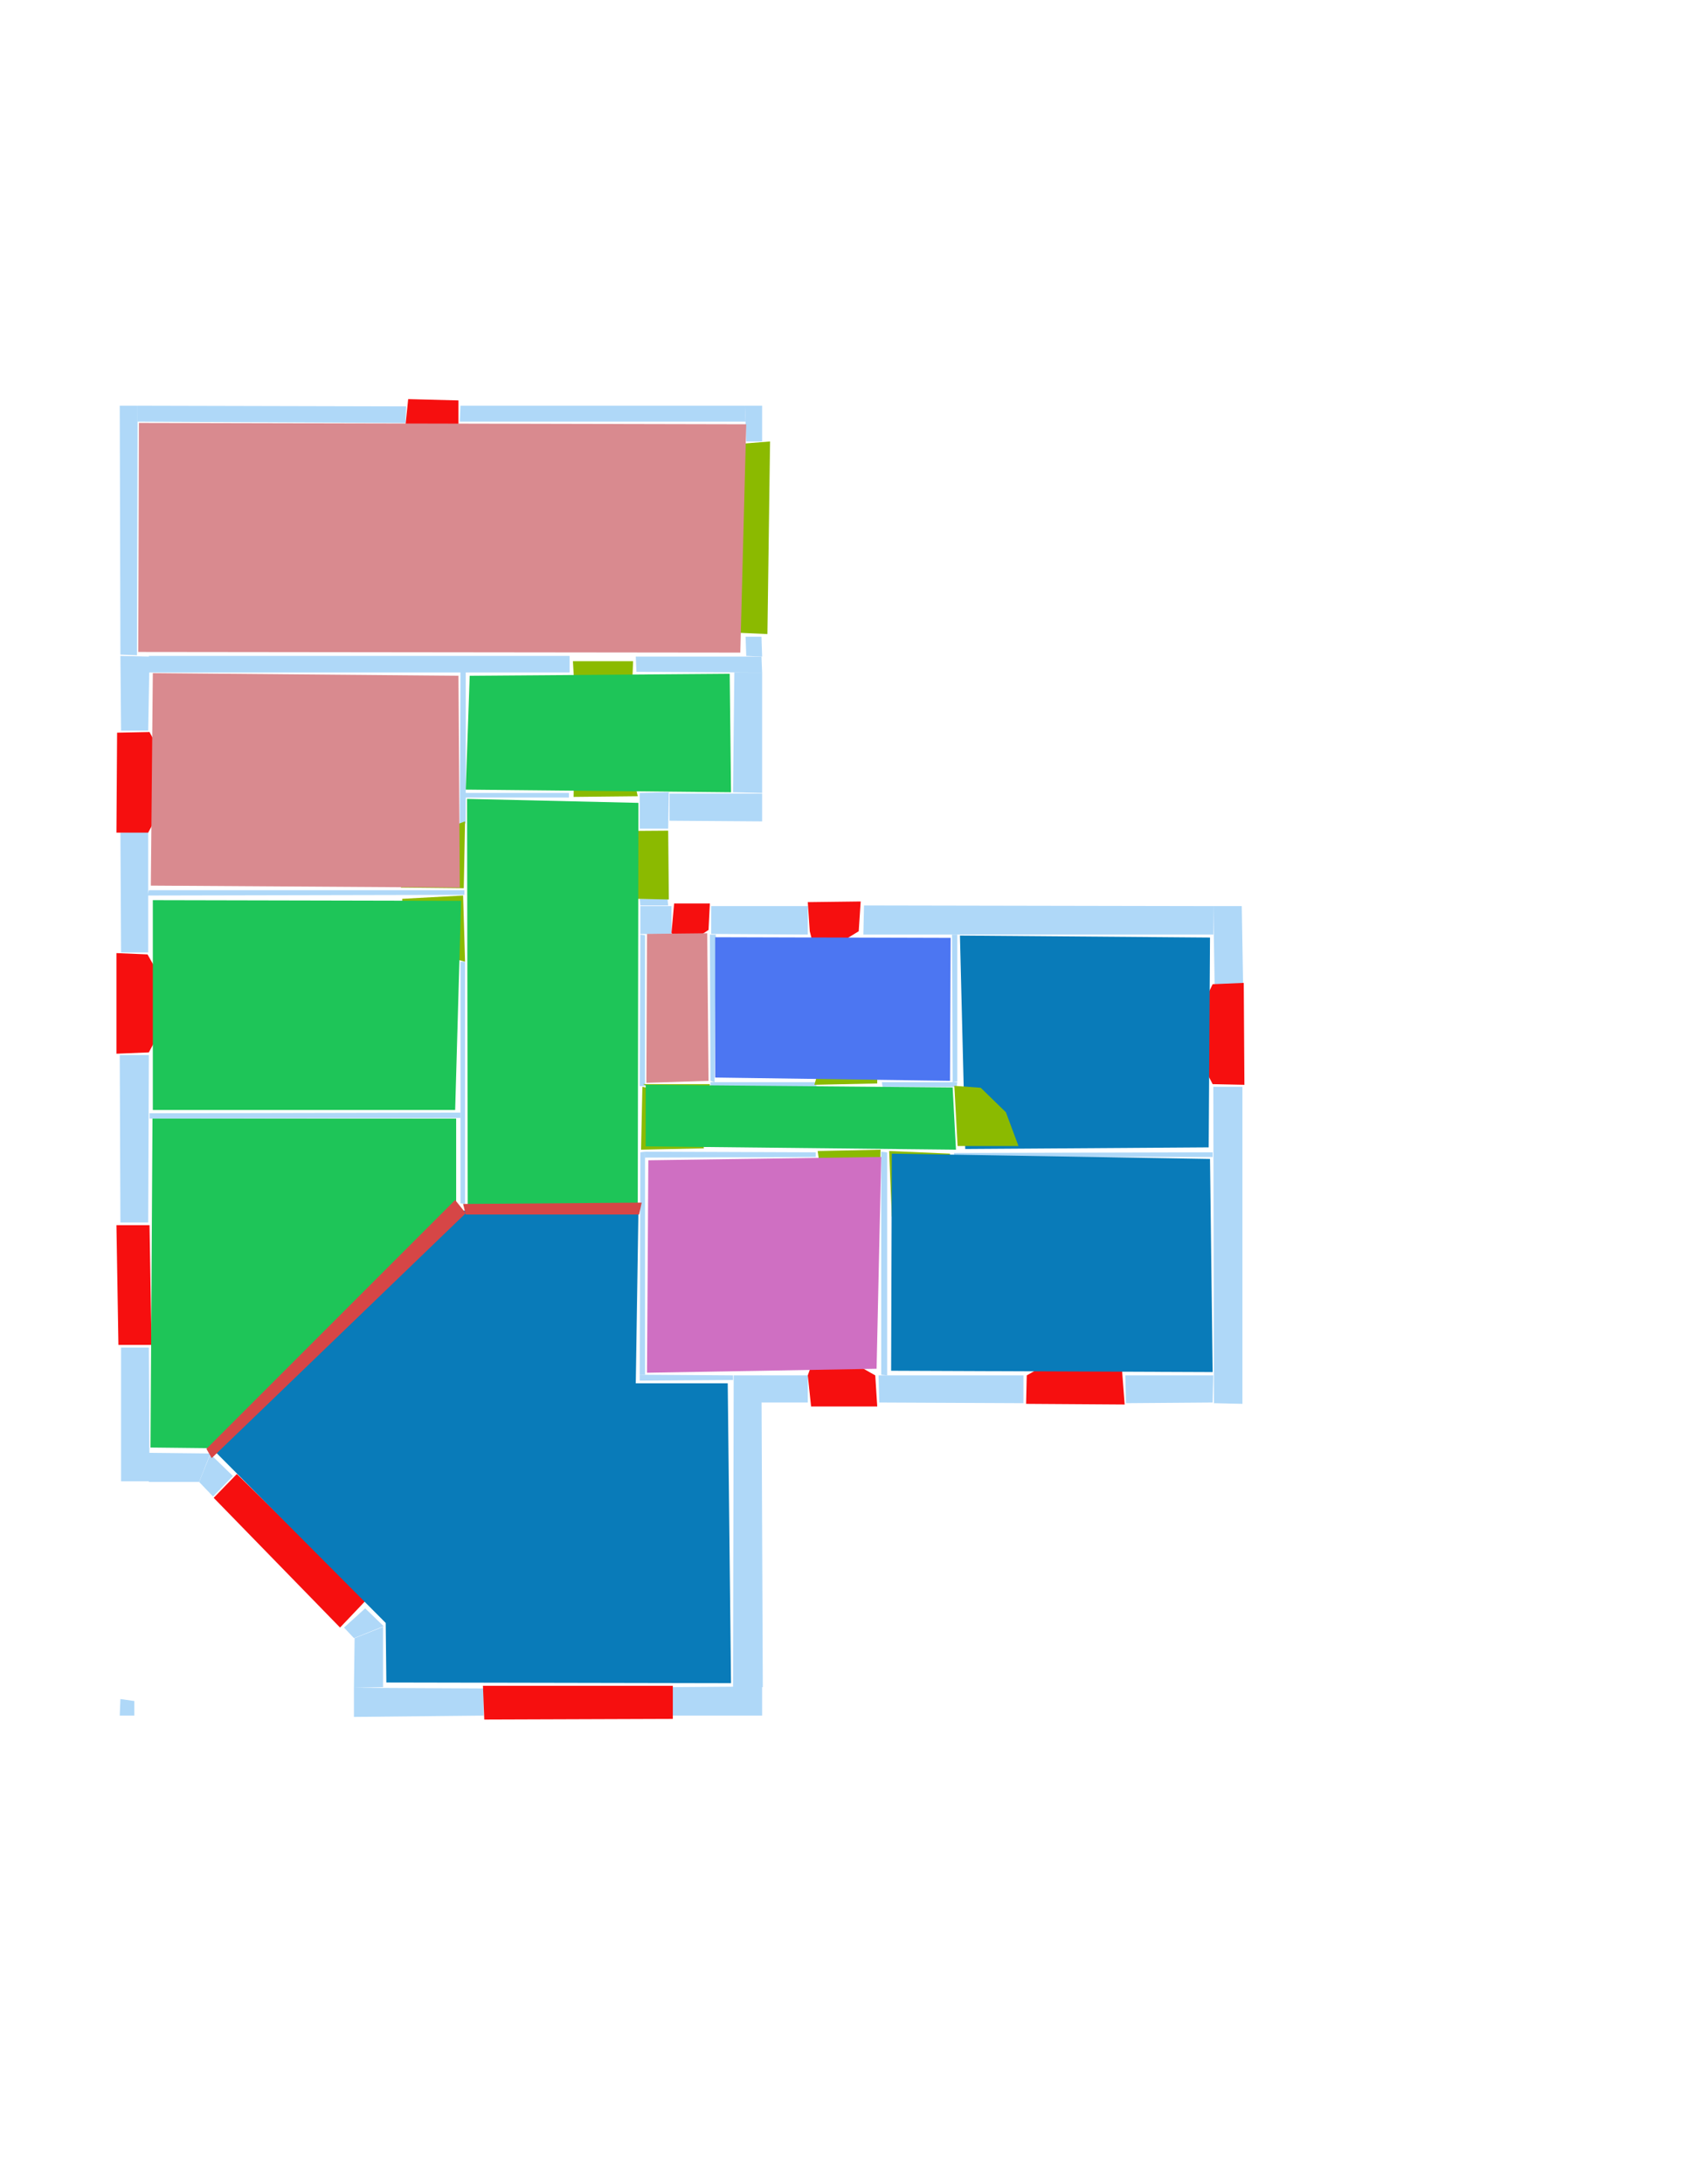 <ns0:svg xmlns:ns0="http://www.w3.org/2000/svg" version="1.1" width="2550" height="3300">
<ns0:width>2479</ns0:width>
<ns0:height>3508</ns0:height>
<ns0:nclasslabel>50</ns0:nclasslabel>
<ns0:nclassappear>6</ns0:nclassappear>
<ns0:class>Bidet-1</ns0:class>
<ns0:class>Bidet-2</ns0:class>
<ns0:class>Bidet-3</ns0:class>
<ns0:class>Bidet-4</ns0:class>
<ns0:class>Door</ns0:class>
<ns0:class>Door-1</ns0:class>
<ns0:class>Door-23</ns0:class>
<ns0:class>Oven-1</ns0:class>
<ns0:class>Oven-2</ns0:class>
<ns0:class>Oven-3</ns0:class>
<ns0:class>Oven-4</ns0:class>
<ns0:class>Parking</ns0:class>
<ns0:class>Roof</ns0:class>
<ns0:class>Room</ns0:class>
<ns0:class>Separation</ns0:class>
<ns0:class>Sink-1</ns0:class>
<ns0:class>Sink-11</ns0:class>
<ns0:class>Sink-12</ns0:class>
<ns0:class>Sink-13</ns0:class>
<ns0:class>Sink-14</ns0:class>
<ns0:class>Sink-2</ns0:class>
<ns0:class>Sink-3</ns0:class>
<ns0:class>Sink-4</ns0:class>
<ns0:class>Sink-5</ns0:class>
<ns0:class>Sink-6</ns0:class>
<ns0:class>Sofa-1</ns0:class>
<ns0:class>Sofa-3</ns0:class>
<ns0:class>Sofa-4</ns0:class>
<ns0:class>Sofa-5</ns0:class>
<ns0:class>Sofa-6</ns0:class>
<ns0:class>Sofa-7</ns0:class>
<ns0:class>Sofa-8</ns0:class>
<ns0:class>Sofa-9</ns0:class>
<ns0:class>Stairs-1</ns0:class>
<ns0:class>Table-1</ns0:class>
<ns0:class>Table-2</ns0:class>
<ns0:class>Table-3</ns0:class>
<ns0:class>Table-4</ns0:class>
<ns0:class>Table-5</ns0:class>
<ns0:class>Table-6</ns0:class>
<ns0:class>Table-7</ns0:class>
<ns0:class>Text</ns0:class>
<ns0:class>Tub-1</ns0:class>
<ns0:class>Tub-3</ns0:class>
<ns0:class>TV-1</ns0:class>
<ns0:class>TV-2</ns0:class>
<ns0:class>Wall</ns0:class>
<ns0:class>Wall-1</ns0:class>
<ns0:class>Wallieee</ns0:class>
<ns0:class>Window</ns0:class>
<ns0:polygon class="Wall" fill="#AFD8F8" id="0" transcription="" points="208,613 614,614 613,639 208,637 " />
<ns0:polygon class="Wall" fill="#AFD8F8" id="1" transcription="" points="696,613 1126,613 1127,637 898,637 695,637 " />
<ns0:polygon class="Wall" fill="#AFD8F8" id="2" transcription="" points="961,992 1151,992 1152,1016 962,1015 " />
<ns0:polygon class="Wall" fill="#AFD8F8" id="3" transcription="" points="1110,1016 1152,1016 1152,1198 1108,1197 " />
<ns0:polygon class="Wall" fill="#AFD8F8" id="4" transcription="" points="1012,1199 1152,1199 1152,1241 1012,1240 " />
<ns0:polygon class="Wall" fill="#AFD8F8" id="5" transcription="" points="1306,1368 1834,1369 1834,1412 1305,1412 " />
<ns0:polygon class="Wall" fill="#AFD8F8" id="6" transcription="" points="1442,1742 1833,1741 1833,1748 1442,1748 " />
<ns0:polygon class="Wall" fill="#AFD8F8" id="7" transcription="" points="226,1682 696,1681 696,1689 226,1690 " />
<ns0:polygon class="Wall" fill="#AFD8F8" id="8" transcription="" points="318,2197 352,2230 322,2261 301,2239 " />
<ns0:polygon class="Wall" fill="#AFD8F8" id="9" transcription="" points="1128,667 1152,667 1152,613 1126,613 " />
<ns0:polygon class="Wall" fill="#AFD8F8" id="10" transcription="" points="1127,962 1151,962 1152,992 1128,991 " />
<ns0:polygon class="Wall" fill="#AFD8F8" id="11" transcription="" points="967,1252 1010,1252 1011,1197 967,1198 " />
<ns0:polygon class="Wall" fill="#AFD8F8" id="12" transcription="" points="703,1198 703,1205 860,1205 860,1198 " />
<ns0:polygon class="Wall" fill="#AFD8F8" id="13" transcription="" points="704,1015 696,1014 695,1245 704,1244 " />
<ns0:polygon class="Wall" fill="#AFD8F8" id="14" transcription="" points="861,1016 861,991 225,991 225,1016 " />
<ns0:polygon class="Wall" fill="#AFD8F8" id="15" transcription="" points="181,613 208,613 207,990 182,989 " />
<ns0:polygon class="Wall" fill="#AFD8F8" id="16" transcription="" points="183,1104 224,1104 226,992 182,991 " />
<ns0:polygon class="Wall" fill="#AFD8F8" id="17" transcription="" points="183,1439 224,1439 224,1257 182,1258 " />
<ns0:polygon class="Wall" fill="#AFD8F8" id="18" transcription="" points="702,1345 702,1352 223,1353 225,1345 " />
<ns0:polygon class="Wall" fill="#AFD8F8" id="19" transcription="" points="181,1594 225,1594 224,1847 182,1847 " />
<ns0:polygon class="Wall" fill="#AFD8F8" id="20" transcription="" points="225,2195 225,2239 301,2239 318,2196 " />
<ns0:polygon class="Wall" fill="#AFD8F8" id="21" transcription="" points="183,2036 225,2036 226,2238 183,2238 " />
<ns0:polygon class="Wall" fill="#AFD8F8" id="22" transcription="" points="1877,1369 1834,1369 1836,1487 1879,1487 " />
<ns0:polygon class="Wall" fill="#AFD8F8" id="23" transcription="" points="1702,2120 1701,2078 1834,2078 1833,2119 " />
<ns0:polygon class="Wall" fill="#AFD8F8" id="24" transcription="" points="1878,1642 1834,1642 1835,2120 1878,2121 " />
<ns0:polygon class="Wall" fill="#AFD8F8" id="25" transcription="" points="1440,1635 1447,1634 1447,1412 1439,1412 " />
<ns0:polygon class="Wall" fill="#AFD8F8" id="26" transcription="" points="967,1358 1009,1358 1010,1368 968,1368 " />
<ns0:polygon class="Wall" fill="#AFD8F8" id="27" transcription="" points="1015,1412 1015,1369 968,1369 968,1411 " />
<ns0:polygon class="Wall" fill="#AFD8F8" id="28" transcription="" points="975,1641 967,1641 968,1412 975,1413 " />
<ns0:polygon class="Wall" fill="#AFD8F8" id="29" transcription="" points="1075,1369 1075,1411 1221,1412 1221,1369 " />
<ns0:polygon class="Wall" fill="#AFD8F8" id="30" transcription="" points="1080,1635 1074,1633 1073,1412 1082,1412 " />
<ns0:polygon class="Wall" fill="#AFD8F8" id="31" transcription="" points="1333,1635 1334,1642 1446,1642 1447,1635 " />
<ns0:polygon class="Wall" fill="#AFD8F8" id="32" transcription="" points="1234,1635 1234,1642 1074,1641 1074,1635 " />
<ns0:polygon class="Wall" fill="#AFD8F8" id="33" transcription="" points="1328,2078 1329,2119 1547,2120 1547,2078 " />
<ns0:polygon class="Wall" fill="#AFD8F8" id="34" transcription="" points="1221,2119 1221,2078 1150,2078 1150,2119 " />
<ns0:polygon class="Wall" fill="#AFD8F8" id="35" transcription="" points="1332,1740 1341,1741 1341,2078 1332,2077 " />
<ns0:polygon class="Wall" fill="#AFD8F8" id="36" transcription="" points="975,1740 975,1749 1233,1748 1233,1741 " />
<ns0:polygon class="Wall" fill="#AFD8F8" id="37" transcription="" points="975,2077 967,2077 968,1741 975,1740 " />
<ns0:polygon class="Wall" fill="#AFD8F8" id="38" transcription="" points="1108,2085 1108,2078 967,2077 967,2086 " />
<ns0:polygon class="Wall" fill="#AFD8F8" id="39" transcription="" points="1108,2549 1153,2549 1151,2078 1109,2078 " />
<ns0:polygon class="Wall" fill="#AFD8F8" id="40" transcription="" points="696,1453 703,1453 703,1819 696,1818 " />
<ns0:polygon class="Wall" fill="#AFD8F8" id="41" transcription="" points="552,2430 520,2459 535,2475 580,2457 " />
<ns0:polygon class="Wall" fill="#AFD8F8" id="42" transcription="" points="579,2549 535,2550 536,2475 579,2458 " />
<ns0:polygon class="Wall" fill="#AFD8F8" id="43" transcription="" points="731,2551 731,2592 535,2594 535,2550 " />
<ns0:polygon class="Wall" fill="#AFD8F8" id="44" transcription="" points="1016,2549 1016,2592 1152,2592 1152,2548 " />
<ns0:polygon class="Window" fill="#f60f0f" id="45" transcription="" points="627,681 693,641 693,605 617,603 613,642 " />
<ns0:polygon class="Parking" fill="#8BBA00" id="46" transcription="" points="1113,671 1116,956 1160,958 1164,667 " />
<ns0:polygon class="Window" fill="#f60f0f" id="47" transcription="" points="260,1170 226,1106 177,1107 176,1258 224,1258 260,1190 241,1179 " />
<ns0:polygon class="Window" fill="#f60f0f" id="48" transcription="" points="259,1506 223,1442 176,1440 176,1592 225,1590 259,1526 241,1514 " />
<ns0:polygon class="Window" fill="#f60f0f" id="49" transcription="" points="176,1851 226,1851 229,2032 179,2032 " />
<ns0:polygon class="Window" fill="#f60f0f" id="50" transcription="" points="358,2227 323,2263 514,2459 553,2418 " />
<ns0:polygon class="Window" fill="#f60f0f" id="51" transcription="" points="732,2598 1017,2597 1017,2547 730,2547 " />
<ns0:polygon class="Window" fill="#f60f0f" id="52" transcription="" points="1238,2030 1323,2078 1326,2125 1226,2125 1221,2078 " />
<ns0:polygon class="Window" fill="#f60f0f" id="53" transcription="" points="1614,2043 1552,2078 1551,2121 1700,2122 1696,2070 1632,2042 1622,2054 " />
<ns0:polygon class="Window" fill="#f60f0f" id="54" transcription="" points="1799,1557 1833,1487 1880,1485 1881,1639 1833,1638 1800,1574 1819,1561 " />
<ns0:polygon class="Window" fill="#f60f0f" id="55" transcription="" points="1234,1446 1298,1407 1301,1362 1221,1363 1224,1407 " />
<ns0:polygon class="Window" fill="#f60f0f" id="56" transcription="" points="1026,1435 1071,1405 1073,1365 1019,1365 1015,1409 " />
<ns0:polygon class="Door" fill="#8BBA00" id="57" transcription="" points="869,1256 1010,1255 1011,1359 964,1358 910,1341 874,1297 " />
<ns0:polygon class="Door" fill="#8BBA00" id="58" transcription="" points="869,1111 867,1204 964,1203 954,1158 909,1115 " />
<ns0:polygon class="Door" fill="#8BBA00" id="59" transcription="" points="872,1105 866,999 957,999 955,1046 919,1089 " />
<ns0:polygon class="Door" fill="#8BBA00" id="60" transcription="" points="606,1341 701,1342 703,1241 642,1263 614,1292 " />
<ns0:polygon class="Door" fill="#8BBA00" id="61" transcription="" points="608,1358 700,1353 703,1453 649,1439 610,1394 " />
<ns0:polygon class="Door" fill="#8BBA00" id="62" transcription="" points="1055,1682 972,1638 1073,1638 1069,1663 " />
<ns0:polygon class="Door" fill="#8BBA00" id="63" transcription="" points="1064,1735 969,1737 971,1642 1021,1653 1055,1697 " />
<ns0:polygon class="Door" fill="#8BBA00" id="64" transcription="" points="1326,1549 1326,1637 1231,1639 1244,1593 1277,1556 " />
<ns0:polygon class="Door" fill="#8BBA00" id="65" transcription="" points="1329,1838 1331,1737 1236,1739 1242,1783 1280,1827 " />
<ns0:polygon class="Door" fill="#8BBA00" id="66" transcription="" points="1348,1838 1344,1739 1436,1743 1430,1789 1393,1825 " />
<ns0:polygon class="Wall" fill="#AFD8F8" id="67" transcription="" points="182,2567 203,2570 203,2592 181,2592 " />
<ns0:polygon class="bedRoom" fill="#d98a8f" id="68" transcription="" points="210,639 1128,641 1119,986 209,985 " />
<ns0:polygon class="bedRoom" fill="#d98a8f" id="69" transcription="" points="231,1017 228,1338 695,1341 693,1021 " />
<ns0:polygon class="livingRoom" fill="#1ec558" id="70" transcription="" points="710,1021 704,1193 1105,1197 1103,1018 " />
<ns0:polygon class="livingRoom" fill="#1ec558" id="71" transcription="" points="707,1822 964,1825 965,1213 706,1207 " />
<ns0:polygon class="bedRoom" fill="#d98a8f" id="72" transcription="" points="977,1636 1071,1633 1069,1410 978,1411 " />
<ns0:polygon class="kitchen" fill="#4c76f2" id="73" transcription="" points="1081,1416 1081,1628 1436,1633 1437,1417 " />
<ns0:polygon class="Room" fill="#097bb9" id="74" transcription="" points="1829,1416.5 1451,1413.5 1459,1736 1827,1733.5 " />
<ns0:polygon class="Door" fill="#8BBA00" id="75" transcription="" points="1539.5,1731.5 1447.5,1731.5 1442.5,1640.5 1482.5,1643.5 1520.5,1680.5 " />
<ns0:polygon class="livingRoom" fill="#1ec558" id="76" transcription="" points="1440,1643 1445,1737 976,1732 976,1639 " />
<ns0:polygon class="Room" fill="#097bb9" id="77" transcription="" points="1829,1751 1833,2073 1347,2071 1348,1743 " />
<ns0:polygon class="bathRoom" fill="#cf6fc2" id="78" transcription="" points="980,1753 978,2074 1325,2068 1332,1748 " />
<ns0:polygon class="livingRoom" fill="#1ec558" id="79" transcription="" points="230.5,1690 227.5,2187 318.5,2188 689.5,1820 689.5,1690 " />
<ns0:polygon class="Room" fill="#097bb9" id="80" transcription="" points="965,1832 695,1829 323,2191 583,2452 584,2542 1105,2543 1100,2090 961,2090 " />
<ns0:polygon class="livingRoom" fill="#1ec558" id="81" transcription="" points="231,1360 231,1677 688,1677 697,1361 " />
<ns0:polygon class="Separation" fill="#D64646" id="82" transcription="" points="312,2189 688,1813 704,1833 320,2203 " />
<ns0:polygon class="Separation" fill="#D64646" id="83" transcription="" points="700,1819 970,1817 966,1835 704,1835 " />
<ns0:relation type="incident" objects="0,15" />
<ns0:relation type="incident" objects="15,16" />
<ns0:relation type="incident" objects="16,14" />
<ns0:relation type="incident" objects="14,59" />
<ns0:relation type="incident" objects="59,2" />
<ns0:relation type="incident" objects="2,10" />
<ns0:relation type="incident" objects="10,46" />
<ns0:relation type="incident" objects="46,9" />
<ns0:relation type="incident" objects="9,1" />
<ns0:relation type="incident" objects="1,45" />
<ns0:relation type="incident" objects="45,0" />
<ns0:relation type="incident" objects="16,47" />
<ns0:relation type="incident" objects="17,47" />
<ns0:relation type="incident" objects="17,18" />
<ns0:relation type="incident" objects="18,60" />
<ns0:relation type="incident" objects="60,13" />
<ns0:relation type="incident" objects="13,14" />
<ns0:relation type="incident" objects="13,12" />
<ns0:relation type="incident" objects="12,58" />
<ns0:relation type="incident" objects="58,11" />
<ns0:relation type="incident" objects="11,4" />
<ns0:relation type="incident" objects="4,3" />
<ns0:relation type="incident" objects="3,2" />
<ns0:relation type="incident" objects="17,48" />
<ns0:relation type="incident" objects="48,19" />
<ns0:relation type="incident" objects="19,7" />
<ns0:relation type="incident" objects="7,40" />
<ns0:relation type="incident" objects="40,61" />
<ns0:relation type="incident" objects="61,18" />
<ns0:relation type="incident" objects="19,49" />
<ns0:relation type="incident" objects="49,21" />
<ns0:relation type="incident" objects="21,20" />
<ns0:relation type="incident" objects="20,82" />
<ns0:relation type="incident" objects="82,40" />
<ns0:relation type="incident" objects="82,83" />
<ns0:relation type="incident" objects="83,37" />
<ns0:relation type="incident" objects="37,38" />
<ns0:relation type="incident" objects="38,39" />
<ns0:relation type="incident" objects="39,44" />
<ns0:relation type="incident" objects="44,51" />
<ns0:relation type="incident" objects="51,43" />
<ns0:relation type="incident" objects="43,42" />
<ns0:relation type="incident" objects="42,41" />
<ns0:relation type="incident" objects="41,50" />
<ns0:relation type="incident" objects="50,8" />
<ns0:relation type="incident" objects="8,82" />
<ns0:relation type="incident" objects="8,20" />
<ns0:relation type="incident" objects="39,34" />
<ns0:relation type="incident" objects="34,52" />
<ns0:relation type="incident" objects="52,35" />
<ns0:relation type="incident" objects="35,65" />
<ns0:relation type="incident" objects="65,36" />
<ns0:relation type="incident" objects="37,63" />
<ns0:relation type="incident" objects="37,36" />
<ns0:relation type="incident" objects="52,33" />
<ns0:relation type="incident" objects="33,35" />
<ns0:relation type="incident" objects="33,53" />
<ns0:relation type="incident" objects="53,23" />
<ns0:relation type="incident" objects="23,24" />
<ns0:relation type="incident" objects="24,6" />
<ns0:relation type="incident" objects="6,66" />
<ns0:relation type="incident" objects="35,66" />
<ns0:relation type="incident" objects="24,54" />
<ns0:relation type="incident" objects="54,22" />
<ns0:relation type="incident" objects="22,5" />
<ns0:relation type="incident" objects="5,25" />
<ns0:relation type="incident" objects="75,25" />
<ns0:relation type="incident" objects="75,6" />
<ns0:relation type="incident" objects="25,31" />
<ns0:relation type="incident" objects="31,64" />
<ns0:relation type="incident" objects="64,32" />
<ns0:relation type="incident" objects="32,62" />
<ns0:relation type="incident" objects="62,63" />
<ns0:relation type="incident" objects="62,28" />
<ns0:relation type="incident" objects="28,63" />
<ns0:relation type="incident" objects="5,55" />
<ns0:relation type="incident" objects="55,29" />
<ns0:relation type="incident" objects="29,30" />
<ns0:relation type="incident" objects="30,32" />
<ns0:relation type="incident" objects="30,62" />
<ns0:relation type="incident" objects="28,27" />
<ns0:relation type="incident" objects="27,56" />
<ns0:relation type="incident" objects="56,29" />
<ns0:relation type="incident" objects="56,30" />
<ns0:relation type="incident" objects="27,57" />
<ns0:relation type="incident" objects="57,11" />
<ns0:relation type="incident" objects="40,83" />
<ns0:relation type="incident" objects="31,75" />
<ns0:relation type="neighbour" objects="68,69" />
<ns0:relation type="neighbour" objects="69,70" />
<ns0:relation type="neighbour" objects="70,68" />
<ns0:relation type="neighbour" objects="71,70" />
<ns0:relation type="neighbour" objects="71,81" />
<ns0:relation type="neighbour" objects="81,69" />
<ns0:relation type="neighbour" objects="69,71" />
<ns0:relation type="neighbour" objects="71,79" />
<ns0:relation type="neighbour" objects="79,81" />
<ns0:relation type="neighbour" objects="79,80" />
<ns0:relation type="neighbour" objects="80,71" />
<ns0:relation type="neighbour" objects="80,78" />
<ns0:relation type="neighbour" objects="78,77" />
<ns0:relation type="neighbour" objects="77,74" />
<ns0:relation type="neighbour" objects="74,73" />
<ns0:relation type="neighbour" objects="73,72" />
<ns0:relation type="neighbour" objects="72,71" />
<ns0:relation type="neighbour" objects="71,76" />
<ns0:relation type="neighbour" objects="76,78" />
<ns0:relation type="neighbour" objects="76,77" />
<ns0:relation type="neighbour" objects="76,74" />
<ns0:relation type="neighbour" objects="76,73" />
<ns0:relation type="neighbour" objects="78,71" />
<ns0:relation type="access" objects="68,59,70" />
<ns0:relation type="access" objects="71,58,70" />
<ns0:relation type="access" objects="71,60,69" />
<ns0:relation type="access" objects="71,61,81" />
<ns0:relation type="access" objects="71,57,71" />
<ns0:relation type="access" objects="71,63,76" />
<ns0:relation type="access" objects="72,62,76" />
<ns0:relation type="access" objects="76,64,73" />
<ns0:relation type="access" objects="76,66,77" />
<ns0:relation type="access" objects="76,65,78" />
<ns0:relation type="access" objects="76,75,74" />
<ns0:relation type="access" objects="80,83,71" />
<ns0:relation type="access" objects="80,82,79" />
<ns0:relation type="outerP" objects="0,45,1,9,46,10,3,4,11,57,27,56,29,55,5,22,54,24,23,53,33,52,34,39,44,51,43,42,41,50,8,20,21,49,19,48,17,47,16,15" />
<ns0:relation type="surround" objects="0,45,1,9,46,10,2,59,14,15,0,68" />
<ns0:relation type="surround" objects="14,13,60,18,17,47,16,14,69" />
<ns0:relation type="surround" objects="14,59,2,3,4,11,58,12,13,14,70" />
<ns0:relation type="surround" objects="18,61,40,7,19,48,17,18,81" />
<ns0:relation type="surround" objects="12,58,11,57,27,28,63,37,83,40,61,18,60,13,12,71" />
<ns0:relation type="surround" objects="7,40,82,20,21,49,19,7,79" />
<ns0:relation type="surround" objects="82,83,37,38,39,44,51,43,42,41,50,8,82,80" />
<ns0:relation type="surround" objects="27,56,30,62,28,27,72" />
<ns0:relation type="surround" objects="29,55,5,25,31,64,32,30,29,73" />
<ns0:relation type="surround" objects="5,22,54,24,6,75,25,5,74" />
<ns0:relation type="surround" objects="36,65,35,52,34,38,37,36,78" />
<ns0:relation type="surround" objects="66,6,24,23,53,33,35,66,77" />
<ns0:relation type="surround" objects="62,32,64,31,75,6,66,35,65,36,63,28,62,76" />
</ns0:svg>